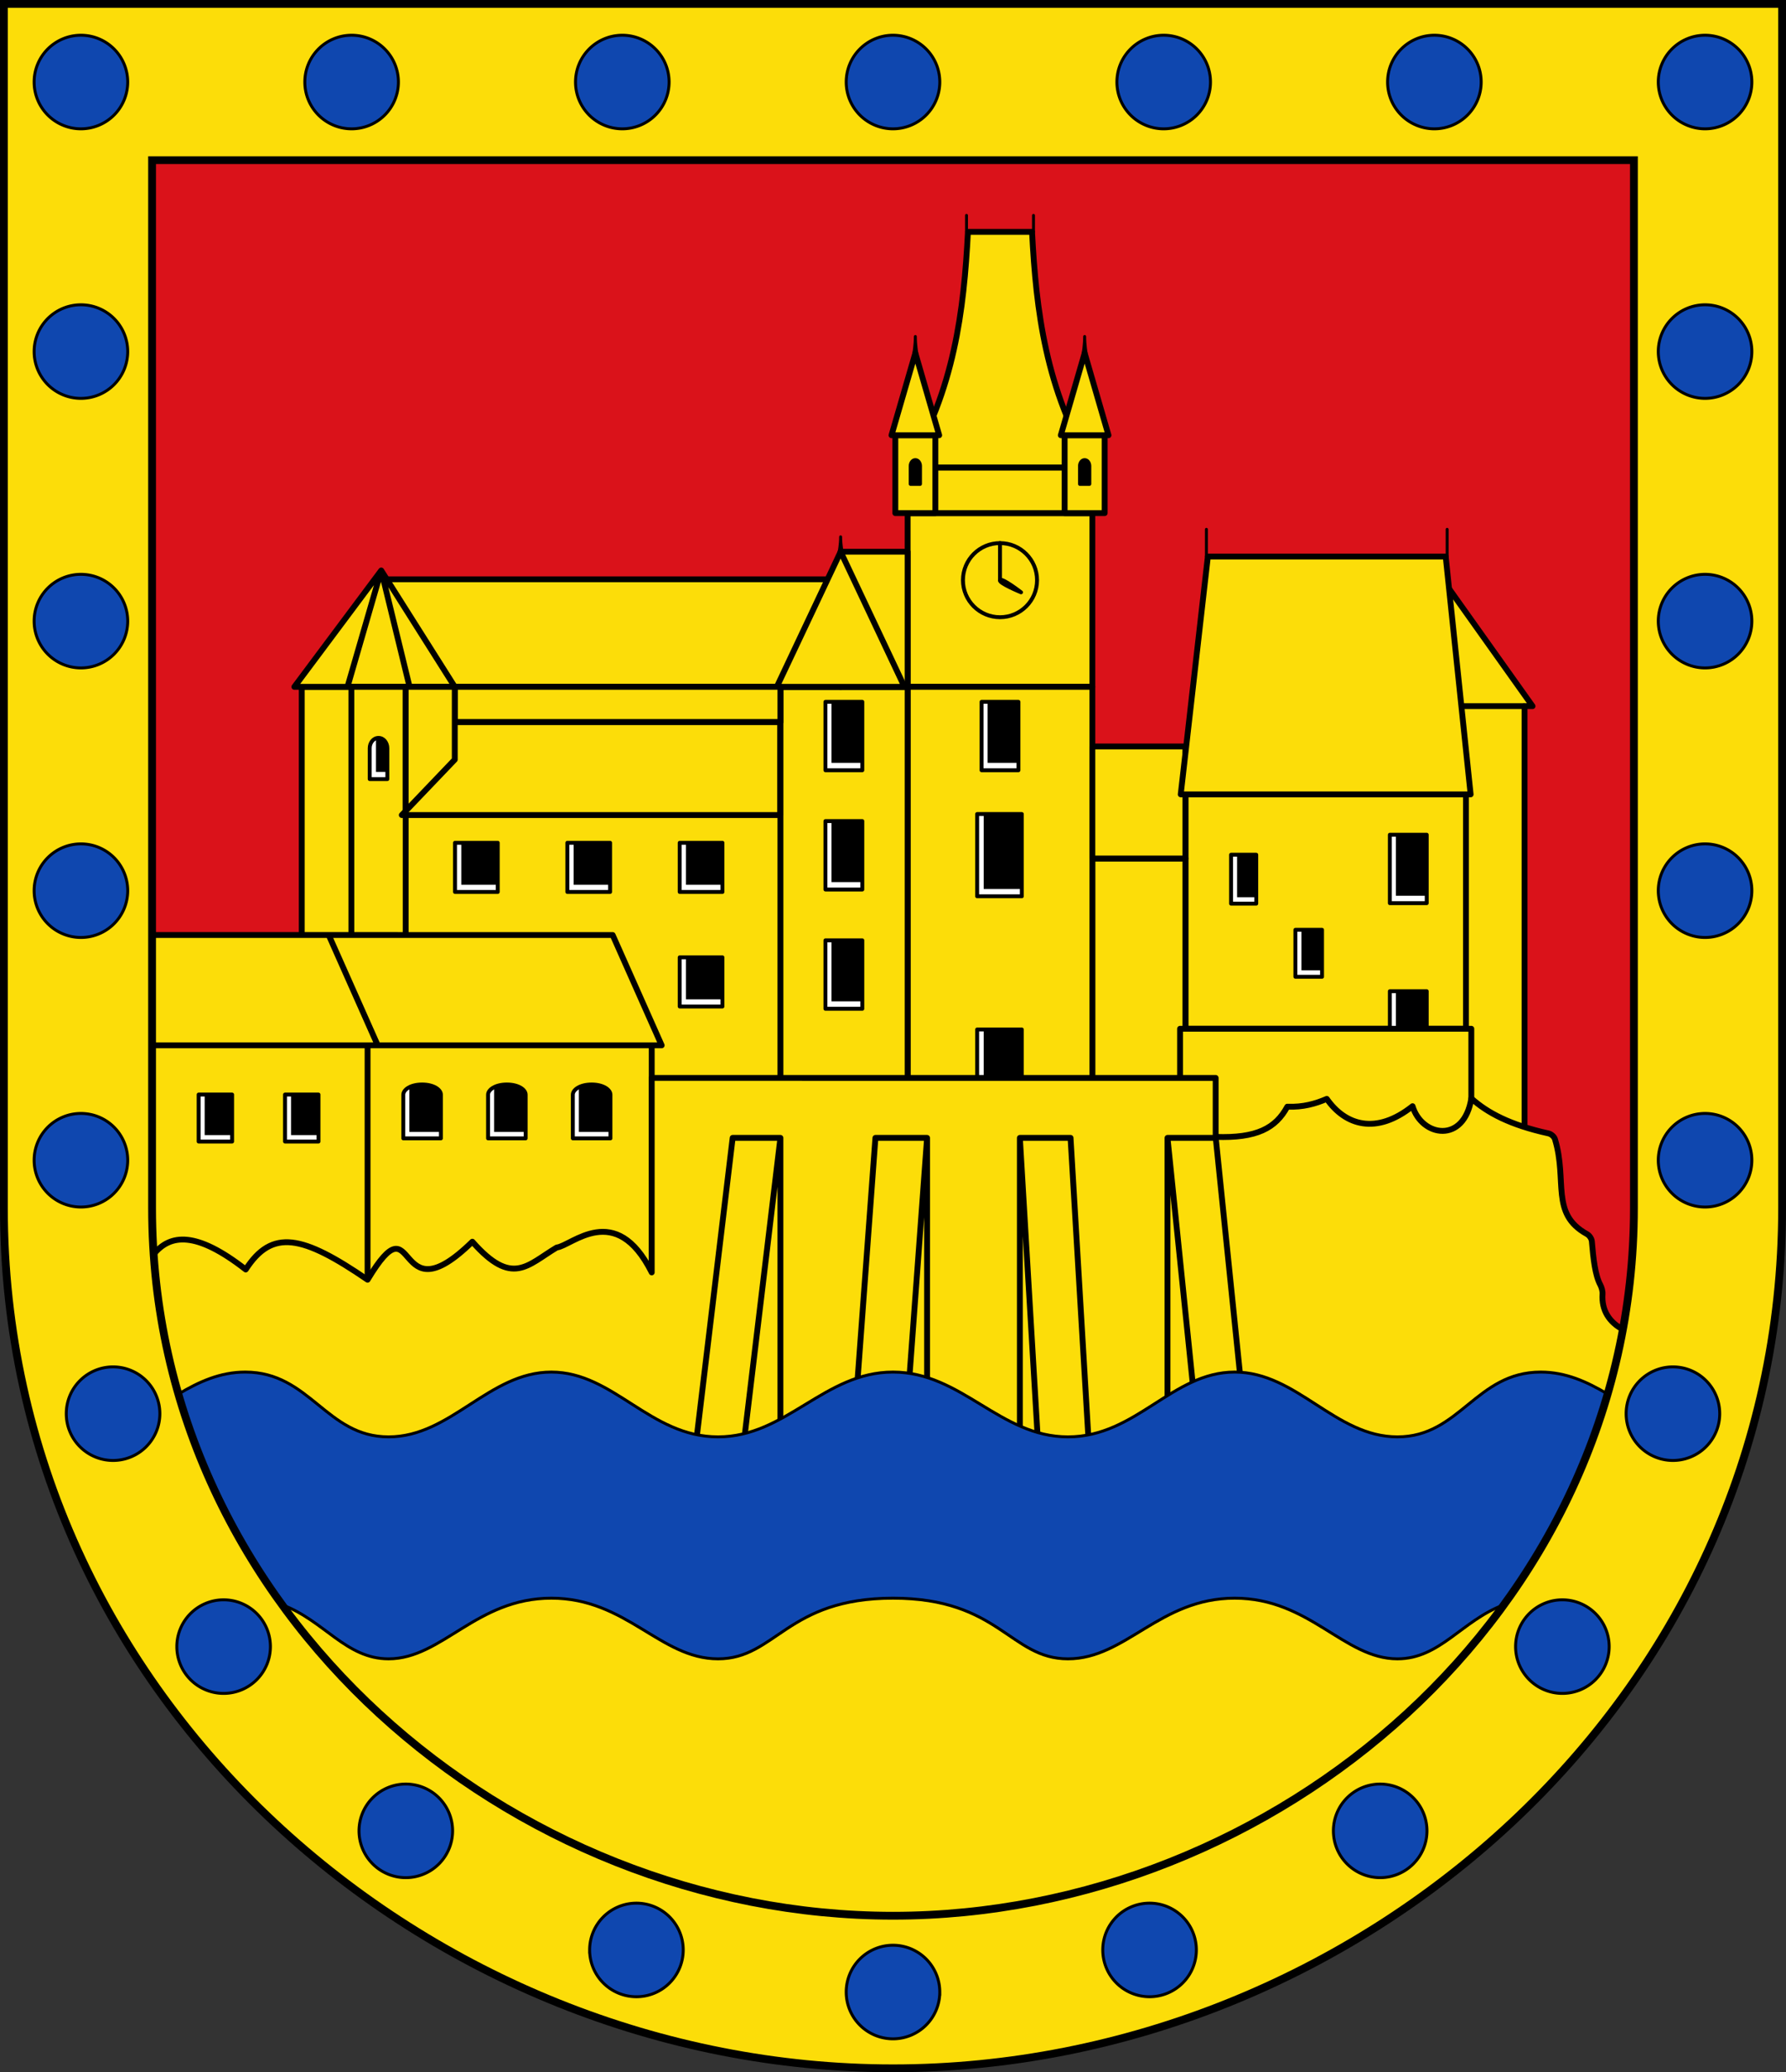 <?xml version="1.0" encoding="UTF-8" standalone="no"?>
<svg
   inkscape:version="1.1.1 (3bf5ae0d25, 2021-09-20)"
   sodipodi:docname="CoA VG Diez.svg"
   id="svg2130"
   version="1.1"
   viewBox="0 0 458.044 531.39"
   height="531.39"
   width="458.044"
   xmlns:inkscape="http://www.inkscape.org/namespaces/inkscape"
   xmlns:sodipodi="http://sodipodi.sourceforge.net/DTD/sodipodi-0.dtd"
   xmlns:xlink="http://www.w3.org/1999/xlink"
   xmlns="http://www.w3.org/2000/svg"
   xmlns:svg="http://www.w3.org/2000/svg">
  <rect x="0" y="0" width="458.044" height="531.39" fill="#333333" stroke="none"/>
  <defs
     id="defs2124" />
  <sodipodi:namedview
     inkscape:pagecheckerboard="false"
     fit-margin-bottom="0"
     fit-margin-right="0"
     fit-margin-left="0"
     fit-margin-top="0"
     lock-margins="true"
     units="px"
     inkscape:snap-smooth-nodes="true"
     inkscape:snap-object-midpoints="true"
     inkscape:window-maximized="1"
     inkscape:window-y="-11"
     inkscape:window-x="-11"
     inkscape:window-height="1506"
     inkscape:window-width="2560"
     showgrid="false"
     inkscape:document-rotation="0"
     inkscape:current-layer="g26358"
     inkscape:document-units="px"
     inkscape:cy="266"
     inkscape:cx="229"
     inkscape:zoom="1.5"
     inkscape:pageshadow="2"
     inkscape:pageopacity="0"
     borderopacity="1.0"
     bordercolor="#666666"
     pagecolor="#333333"
     id="base"
     showguides="false"
     inkscape:guide-bbox="true"
     inkscape:snap-intersection-paths="true"
     inkscape:object-paths="true"
     inkscape:snap-grids="false"
     inkscape:snap-global="true"
     inkscape:lockguides="false"
     guidecolor="#00ffff"
     guideopacity="0.498"
     inkscape:snap-midpoints="true" />
  <g
     id="layer1"
     inkscape:groupmode="layer"
     inkscape:label="diez"
     transform="translate(-63.856,-36.71)">
    <g
       id="g26835"
       inkscape:label="coa">
      <g
         id="g2739"
         inkscape:label="coa-0">
        <path
           style="color:#000000;display:inline;opacity:1;fill:#fcdd09;stroke:#000000;stroke-width:2;stroke-miterlimit:4;stroke-dasharray:none"
           d="M 520.9,37.71 V 346.482 C 520.9,472.666 411.804,567.1 292.878,567.1 173.951,567.1 64.856,472.666 64.856,346.482 l -10e-7,-308.772 z"
           id="path2714"
           inkscape:label="coa-0o" />
        <path
           id="circle3116"
           style="opacity:1;fill:#0f47af;stroke:#000000;stroke-width:0.75"
           transform="scale(-1,1)"
           d="m -80.853,399.224 a 12,12 0 0 1 -12,12 12,12 0 0 1 -12,-12 12,12 0 0 1 12,-12 12,12 0 0 1 12,12 z m -28.354,59.734 a 12,12 0 0 1 -12,12 12,12 0 0 1 -12,-12 12,12 0 0 1 12,-12 12,12 0 0 1 12,12 z m -46.726,47.246 a 12,12 0 0 1 -12,12 12,12 0 0 1 -12,-12 12,12 0 0 1 12,-12 12,12 0 0 1 12,12 z m -59.145,30.539 a 12,12 0 0 1 -12,12 12,12 0 0 1 -12,-12 12,12 0 0 1 12,-12 12,12 0 0 1 12,12 z M -72.611,126.867 a 12,12 0 0 1 -12,12 12,12 0 0 1 -12,-12 12,12 0 0 1 12,-12 12,12 0 0 1 12,12 z m 0,69.122 a 12,12 0 0 1 -12,12 12,12 0 0 1 -12,-12 12,12 0 0 1 12,-12 12,12 0 0 1 12,12 z m 0,69.122 a 12,12 0 0 1 -12,12 12,12 0 0 1 -12,-12 12,12 0 0 1 12,-12 12,12 0 0 1 12,12 z m 0,69.122 a 12,12 0 0 1 -12,12 12,12 0 0 1 -12,-12 12,12 0 0 1 12,-12 12,12 0 0 1 12,12 z M -142.033,57.745 a 12,12 0 0 1 -12,12 12,12 0 0 1 -12,-12 12,12 0 0 1 12,-12 12,12 0 0 1 12,12 z m -69.422,0 a 12,12 0 0 1 -12,12 12,12 0 0 1 -12,-12 12,12 0 0 1 12,-12 12,12 0 0 1 12,12 z m 138.845,0 a 12,12 0 0 1 -12,12 12,12 0 0 1 -12,-12 12,12 0 0 1 12,-12 12,12 0 0 1 12,12 z M -504.902,399.224 a 12,12 0 0 0 12,12 12,12 0 0 0 12,-12 12,12 0 0 0 -12,-12 12,12 0 0 0 -12,12 z m 28.354,59.734 a 12,12 0 0 0 12,12 12,12 0 0 0 12,-12 12,12 0 0 0 -12,-12 12,12 0 0 0 -12,12 z m 46.726,47.246 a 12,12 0 0 0 12,12 12,12 0 0 0 12,-12 12,12 0 0 0 -12,-12 12,12 0 0 0 -12,12 z m 59.145,30.539 a 12,12 0 0 0 12,12 12,12 0 0 0 12,-12 12,12 0 0 0 -12,-12 12,12 0 0 0 -12,12 z m 65.8,10.792 a 12,12 0 0 0 12,12 12,12 0 0 0 12,-12 12,12 0 0 0 -12,-12 12,12 0 0 0 -12,12 z M -513.145,126.867 a 12,12 0 0 0 12,12 12,12 0 0 0 12,-12 12,12 0 0 0 -12,-12 12,12 0 0 0 -12,12 z m 0,69.122 a 12,12 0 0 0 12,12 12,12 0 0 0 12,-12 12,12 0 0 0 -12,-12 12,12 0 0 0 -12,12 z m 0,69.122 a 12,12 0 0 0 12,12 12,12 0 0 0 12,-12 12,12 0 0 0 -12,-12 12,12 0 0 0 -12,12 z m 0,69.122 a 12,12 0 0 0 12,12 12,12 0 0 0 12,-12 12,12 0 0 0 -12,-12 12,12 0 0 0 -12,12 z M -443.723,57.745 a 12,12 0 0 0 12,12 12,12 0 0 0 12,-12 12,12 0 0 0 -12,-12 12,12 0 0 0 -12,12 z m 69.422,0 a 12,12 0 0 0 12,12 12,12 0 0 0 12,-12 12,12 0 0 0 -12,-12 12,12 0 0 0 -12,12 z m -138.845,0 a 12,12 0 0 0 12,12 12,12 0 0 0 12,-12 12,12 0 0 0 -12,-12 12,12 0 0 0 -12,12 z m 208.267,0 a 12,12 0 0 0 12,12 12,12 0 0 0 12,-12 12,12 0 0 0 -12,-12 12,12 0 0 0 -12,12 z"
           inkscape:label="hurts" />
        <path
           style="color:#000000;display:inline;opacity:1;fill:#da121a;stroke:none;stroke-width:2;stroke-miterlimit:4;stroke-dasharray:none"
           d="M 482.898,77.78 V 346.482 c 0,103.825 -92.043,181.488 -190.021,181.488 -97.977,0 -190.021,-77.662 -190.021,-181.488 V 77.78 Z"
           id="path1205"
           inkscape:label="coa-0i" />
      </g>
      <g
         id="g26358"
         inkscape:label="castle">
        <g
           id="g26257"
           inkscape:label="walls-1">
          <path
             style="opacity:1;fill:#fcdd09;stroke:#000000;stroke-width:1.5;stroke-linejoin:round;stroke-miterlimit:4;stroke-dasharray:none"
             d="m 435.49,187.681 21.407,30.108 h -2.051 v 116.443 h -19.356"
             id="path10498"
             sodipodi:nodetypes="cccc"
             inkscape:label="wall-01" />
          <rect
             style="opacity:1;fill:#fcdd09;stroke:#000000;stroke-width:1.5;stroke-linejoin:round;stroke-miterlimit:4;stroke-dasharray:none"
             id="rect10021"
             width="71.948"
             height="60.104"
             x="367.872"
             y="240.416"
             inkscape:label="wall-02" />
          <rect
             style="opacity:1;fill:#fcdd09;stroke:#000000;stroke-width:1.5;stroke-linejoin:round;stroke-miterlimit:4;stroke-dasharray:none"
             id="rect10746"
             width="23.865"
             height="77.376"
             x="344.007"
             y="256.857"
             inkscape:label="wall-03" />
          <rect
             style="opacity:1;fill:#fcdd09;stroke:#000000;stroke-width:1.5;stroke-linejoin:round;stroke-miterlimit:4;stroke-dasharray:none"
             id="rect11296"
             width="47.376"
             height="44.548"
             x="296.631"
             y="168.291"
             inkscape:label="wall-04" />
          <rect
             style="opacity:1;fill:#fcdd09;stroke:#000000;stroke-width:1.5;stroke-linejoin:round;stroke-miterlimit:4;stroke-dasharray:none"
             id="rect10019"
             width="47.376"
             height="121.393"
             x="296.631"
             y="212.839"
             inkscape:label="wall-05" />
          <rect
             style="opacity:1;fill:#fcdd09;stroke:#000000;stroke-width:1.5;stroke-linejoin:round;stroke-miterlimit:4;stroke-dasharray:none"
             id="rect11798"
             width="32.704"
             height="121.393"
             x="263.928"
             y="212.839"
             inkscape:label="wall-06" />
          <rect
             style="opacity:1;fill:#fcdd09;stroke:#000000;stroke-width:1.5;stroke-linejoin:round;stroke-miterlimit:4;stroke-dasharray:none"
             id="rect11800"
             width="122.76"
             height="121.393"
             x="141.245"
             y="212.839"
             inkscape:label="wall-07" />
        </g>
        <g
           id="g26275"
           inkscape:label="roofs">
          <rect
             style="opacity:1;fill:#fcdd09;stroke:#000000;stroke-width:1.5;stroke-linejoin:round;stroke-miterlimit:4;stroke-dasharray:none"
             id="rect10744"
             width="23.865"
             height="28.732"
             x="344.007"
             y="228.125"
             inkscape:label="roof-2" />
          <path
             style="opacity:1;fill:#fcdd09;stroke:#000000;stroke-width:1.5;stroke-linejoin:round;stroke-miterlimit:4;stroke-dasharray:none"
             d="m 441.02,240.416 -6.395,-60.988 h -61 l -6.953,60.988 z"
             id="path10080"
             sodipodi:nodetypes="ccccc"
             inkscape:label="roof-1" />
          <path
             style="opacity:1;fill:#fcdd09;stroke:#000000;stroke-width:1.5;stroke-linejoin:round;stroke-miterlimit:4;stroke-dasharray:none"
             d="m 296.631,156.624 c 11.973,-20.008 14.428,-40.218 15.468,-60.458 h 16.44 c 1.04,20.24 3.495,40.45 15.468,60.458 z"
             id="path10880"
             sodipodi:nodetypes="ccccc"
             inkscape:label="roof-3" />
          <rect
             style="opacity:1;fill:#fcdd09;stroke:#000000;stroke-width:1.5;stroke-linejoin:round;stroke-miterlimit:4;stroke-dasharray:none"
             id="rect11292"
             width="47.376"
             height="11.667"
             x="296.631"
             y="156.624"
             inkscape:label="roof-4" />
          <rect
             style="opacity:1;fill:#fcdd09;stroke:#000000;stroke-width:1.5;stroke-linejoin:round;stroke-miterlimit:4;stroke-dasharray:none"
             id="rect11565"
             width="17.184"
             height="34.648"
             x="279.447"
             y="178.191"
             inkscape:label="roof-5" />
          <rect
             style="opacity:1;fill:#fcdd09;stroke:#000000;stroke-width:1.5;stroke-linejoin:round;stroke-miterlimit:4;stroke-dasharray:none"
             id="rect11906"
             width="117.822"
             height="27.577"
             x="161.625"
             y="185.262"
             inkscape:label="roof-7" />
          <rect
             style="opacity:1;fill:#fcdd09;stroke:#000000;stroke-width:1.5;stroke-linejoin:round;stroke-miterlimit:4;stroke-dasharray:none"
             id="rect11910"
             width="96.904"
             height="23.865"
             x="167.024"
             y="221.855"
             inkscape:label="roof-8" />
          <path
             style="opacity:1;fill:#fcdd09;stroke:#000000;stroke-width:1.5;stroke-linejoin:round;stroke-miterlimit:4;stroke-dasharray:none"
             d="m 263.082,212.839 h 32.731 l -16.365,-34.648 z"
             id="path11541"
             sodipodi:nodetypes="cccc"
             inkscape:label="roof-6" />
          <path
             style="opacity:1;fill:#fcdd09;stroke:#000000;stroke-width:1.5;stroke-linejoin:round;stroke-miterlimit:4;stroke-dasharray:none"
             d="M 180.489,212.839 161.625,183 139.349,212.839 168.899,212.839 161.625,183 l -8.653,29.839 z"
             id="path13726"
             sodipodi:nodetypes="ccccccc"
             inkscape:label="roof-9" />
        </g>
        <g
           id="g26264"
           inkscape:label="walls-2">
          <rect
             style="opacity:1;fill:#fcdd09;stroke:#000000;stroke-width:1.5;stroke-linejoin:round;stroke-miterlimit:4;stroke-dasharray:none"
             id="rect11908"
             width="83.516"
             height="9.016"
             x="180.489"
             y="212.839"
             inkscape:label="wall-08" />
          <rect
             style="opacity:1;fill:#fcdd09;stroke:#000000;stroke-width:1.5;stroke-linejoin:round;stroke-miterlimit:4;stroke-dasharray:none"
             id="rect11969"
             width="13.926"
             height="121.393"
             x="153.972"
             y="212.839"
             inkscape:label="wall-10" />
          <path
             style="opacity:1;fill:#fcdd09;stroke:#000000;stroke-width:1.5;stroke-linejoin:round;stroke-miterlimit:4;stroke-dasharray:none"
             d="M 166.899,245.72 180.489,231.5 v -18.661 h -12.59 v 32.88 z"
             id="path11945"
             sodipodi:nodetypes="ccc"
             inkscape:label="wall-09" />
          <path
             id="path9258"
             style="opacity:1;fill:#fcdd09;stroke:#000000;stroke-width:1.5;stroke-linejoin:round;stroke-miterlimit:4;stroke-dasharray:none"
             d="m 102.857,276.479 v 70.004 c 0,6.966 0.445,13.803 1.248,20.518 H 231 v -62.236 h 2.549 l -12.57,-28.285 z"
             inkscape:label="wall-11" />
          <path
             id="path10590"
             style="opacity:1;fill:none;stroke:#000000;stroke-width:1.5;stroke-linejoin:round;stroke-miterlimit:4;stroke-dasharray:none"
             inkscape:label="walls-c"
             d="m 454.846,217.789 h -16.199 m -290.489,58.69 12.571,28.284 H 158.125 V 367 m 72.875,-62.237 H 102.857" />
        </g>
        <g
           id="g26047"
           inkscape:label="towers">
          <g
             id="g25471"
             inkscape:label="tower-1">
            <rect
               style="opacity:1;fill:#fcdd09;stroke:#000000;stroke-width:1.5;stroke-linejoin:round;stroke-miterlimit:4;stroke-dasharray:none"
               id="rect12598"
               width="10.269"
               height="19.976"
               x="293.475"
               y="148.316"
               inkscape:label="tower-wall-1" />
            <path
               style="opacity:1;fill:#fcdd09;stroke:#000000;stroke-width:1.5;stroke-linejoin:round;stroke-miterlimit:4;stroke-dasharray:none"
               d="m 292.494,148.316 6.114,-21.066 6.114,21.066 z"
               id="path12657"
               sodipodi:nodetypes="cccc"
               inkscape:label="tower-roof-1" />
            <path
               id="path21348"
               style="display:inline;opacity:1;fill:#000000;stroke:#000000;stroke-width:1;stroke-linecap:round;stroke-linejoin:round"
               d="m 299.807,156.217 c 0,-0.759 -0.465,-1.519 -1.198,-1.519 -0.732,0 -1.198,0.759 -1.198,1.519 v 4.592 h 2.395 z"
               sodipodi:nodetypes="szsccs"
               inkscape:label="tower-window-1" />
          </g>
          <use
             x="0"
             y="0"
             xlink:href="#g25471"
             id="use25473"
             width="100%"
             height="100%"
             transform="matrix(-1,0,0,1,640.639,0)"
             inkscape:label="tower-2" />
        </g>
        <g
           id="g25929"
           inkscape:label="windows">
          <g
             id="g24223"
             inkscape:label="windows-1">
            <g
               id="g17225"
               inkscape:label="window-11"
               transform="translate(38.642,2.127)">
              <rect
                 style="opacity:1;fill:#ffffff;stroke:#000000;stroke-width:0.829;stroke-linecap:round;stroke-linejoin:round;stroke-miterlimit:4;stroke-dasharray:none"
                 id="rect17086"
                 width="9.458"
                 height="17.545"
                 x="275.948"
                 y="246.913"
                 transform="matrix(1.211,0,0,1.202,-58.355,-53.46)"
                 inkscape:label="window-11f" />
              <rect
                 style="opacity:1;fill:#000000;stroke:none;stroke-width:0.75;stroke-linecap:round;stroke-linejoin:round;stroke-miterlimit:4;stroke-dasharray:none"
                 id="rect17094"
                 width="9.911"
                 height="19.191"
                 x="277.495"
                 y="-262.558"
                 transform="scale(1,-1)"
                 inkscape:label="window-110" />
            </g>
            <use
               x="0"
               y="0"
               xlink:href="#g17225"
               id="use24137"
               width="100%"
               height="100%"
               transform="translate(0,55.25)"
               inkscape:label="window-12" />
          </g>
          <g
             id="g24662"
             inkscape:label="windows-2">
            <g
               id="g16885"
               inkscape:label="window-21"
               transform="translate(-0.398,-30.229)"
               style="opacity:1"
               inkscape:tile-cx="216.42381"
               inkscape:tile-cy="188.74657"
               inkscape:tile-w="10.457553"
               inkscape:tile-h="18.545087"
               inkscape:tile-x0="211.19503"
               inkscape:tile-y0="179.47403">
              <rect
                 style="opacity:1;fill:#ffffff;stroke:#000000;stroke-width:1;stroke-linecap:round;stroke-linejoin:round;stroke-miterlimit:4;stroke-dasharray:none"
                 id="rect16881"
                 width="9.458"
                 height="17.545"
                 x="275.948"
                 y="246.913"
                 inkscape:label="window-21f" />
              <rect
                 style="opacity:1;fill:#000000;stroke:none;stroke-width:0.75;stroke-linecap:round;stroke-linejoin:round;stroke-miterlimit:4;stroke-dasharray:none"
                 id="rect16883"
                 width="7.911"
                 height="15.645"
                 x="277.495"
                 y="246.913"
                 inkscape:label="window-210" />
            </g>
            <use
               x="0"
               y="0"
               inkscape:tiled-clone-of="#g16885"
               xlink:href="#g16885"
               id="use24348"
               width="100%"
               height="100%"
               transform="translate(0,30.582)"
               inkscape:label="window-22" />
            <use
               x="0"
               y="0"
               inkscape:tiled-clone-of="#g16885"
               xlink:href="#g16885"
               transform="translate(0,61.165)"
               id="use24350"
               width="100%"
               height="100%"
               inkscape:label="window-23" />
            <use
               x="0"
               y="0"
               inkscape:tiled-clone-of="#g16885"
               xlink:href="#g16885"
               transform="translate(40.04)"
               id="use24352"
               width="100%"
               height="100%"
               inkscape:label="window-24" />
            <use
               x="0"
               y="0"
               inkscape:tiled-clone-of="#g16885"
               xlink:href="#g16885"
               transform="translate(144.75,34.082)"
               id="use24354"
               width="100%"
               height="100%"
               inkscape:label="window-25" />
            <use
               x="0"
               y="0"
               inkscape:tiled-clone-of="#g16885"
               xlink:href="#g16885"
               transform="translate(144.75,74.207)"
               id="use24356"
               width="100%"
               height="100%"
               inkscape:label="window-26" />
          </g>
          <g
             id="g24808"
             inkscape:label="windows-3">
            <g
               id="g17662"
               inkscape:label="window-31"
               transform="translate(-95.335,1.041)"
               style="opacity:1"
               inkscape:tile-cx="122.17381"
               inkscape:tile-cy="222.42269"
               inkscape:tile-w="11.95755"
               inkscape:tile-h="13.607589"
               inkscape:tile-x0="116.19503"
               inkscape:tile-y0="215.6189">
              <rect
                 style="opacity:1;fill:#ffffff;stroke:#000000;stroke-width:1;stroke-linecap:round;stroke-linejoin:round;stroke-miterlimit:4;stroke-dasharray:none"
                 id="rect17658"
                 width="10.958"
                 height="12.608"
                 x="275.886"
                 y="251.788"
                 inkscape:label="window-31f" />
              <rect
                 style="opacity:1;fill:#000000;stroke:none;stroke-width:0.75;stroke-linecap:round;stroke-linejoin:round;stroke-miterlimit:4;stroke-dasharray:none"
                 id="rect17660"
                 width="9.348"
                 height="10.77"
                 x="-286.843"
                 y="251.788"
                 transform="scale(-1,1)"
                 inkscape:label="window-310" />
            </g>
            <use
               x="0"
               y="0"
               inkscape:tiled-clone-of="#g17662"
               xlink:href="#g17662"
               id="use24778"
               width="100%"
               height="100%"
               transform="translate(28.812)"
               inkscape:label="window-32" />
            <use
               x="0"
               y="0"
               inkscape:tiled-clone-of="#g17662"
               xlink:href="#g17662"
               transform="translate(57.625)"
               id="use24780"
               width="100%"
               height="100%"
               inkscape:label="window-33" />
            <use
               x="0"
               y="0"
               inkscape:tiled-clone-of="#g17662"
               xlink:href="#g17662"
               transform="translate(57.625,29.375)"
               id="use24782"
               width="100%"
               height="100%"
               inkscape:label="window-34" />
          </g>
          <g
             id="g24955"
             inkscape:label="windows-4">
            <g
               id="g20012"
               inkscape:label="window-41"
               transform="translate(-108.659,64.416)"
               style="opacity:1"
               inkscape:tile-cx="108.25655"
               inkscape:tile-cy="285.00824"
               inkscape:tile-w="10.64505"
               inkscape:tile-h="14.8115"
               inkscape:tile-x0="102.93403"
               inkscape:tile-y0="277.60249">
              <path
                 id="path20008"
                 style="opacity:1;fill:#ffffff;stroke:#000000;stroke-linecap:round;stroke-linejoin:round"
                 transform="scale(-1,1)"
                 d="m -285.593,253.021 c 0,-1.312 1.874,-2.625 4.823,-2.625 2.949,0 4.823,1.313 4.823,2.625 v 11.187 h -9.645 z"
                 sodipodi:nodetypes="szsccs"
                 inkscape:label="window-41f" />
              <path
                 id="path20010"
                 style="opacity:1;fill:#000000;stroke:none;stroke-width:0.75;stroke-linecap:round;stroke-linejoin:round;stroke-miterlimit:4;stroke-dasharray:none"
                 d="m 194.025,314.812 c -1.34,0 -2.454,0.273 -3.275,0.691 v 11.469 h 8.098 v -9.535 c 0,-1.312 -1.873,-2.625 -4.822,-2.625 z"
                 transform="translate(86.745,-64.416)"
                 inkscape:label="window-410" />
            </g>
            <use
               x="0"
               y="0"
               inkscape:tiled-clone-of="#g20012"
               xlink:href="#g20012"
               id="use24928"
               width="100%"
               height="100%"
               transform="translate(21.738)"
               inkscape:label="window-42" />
            <use
               x="0"
               y="0"
               inkscape:tiled-clone-of="#g20012"
               xlink:href="#g20012"
               transform="translate(43.477)"
               id="use24930"
               width="100%"
               height="100%"
               inkscape:label="window-43" />
          </g>
          <g
             id="g25244"
             inkscape:label="windows-5">
            <g
               id="g17740"
               inkscape:label="window-51"
               transform="translate(-161.148,65.229)"
               style="opacity:1">
              <rect
                 style="opacity:1;fill:#ffffff;stroke:#000000;stroke-width:1;stroke-linecap:round;stroke-linejoin:round;stroke-miterlimit:4;stroke-dasharray:none"
                 id="rect17736"
                 width="8.583"
                 height="12.045"
                 x="275.948"
                 y="252.163"
                 inkscape:label="window-51f" />
              <rect
                 style="opacity:1;fill:#000000;stroke:none;stroke-width:0.75;stroke-linecap:round;stroke-linejoin:round;stroke-miterlimit:4;stroke-dasharray:none"
                 id="rect17738"
                 width="7.036"
                 height="10.395"
                 x="-284.531"
                 y="252.163"
                 transform="scale(-1,1)"
                 inkscape:label="window-510" />
            </g>
            <use
               x="0"
               y="0"
               xlink:href="#g17740"
               id="use25078"
               width="100%"
               height="100%"
               transform="translate(22.153)"
               inkscape:label="window-52" />
          </g>
          <g
             id="g21613"
             inkscape:label="window-6"
             transform="translate(103.63,4.229)"
             style="opacity:1">
            <rect
               style="opacity:1;fill:#ffffff;stroke:#000000;stroke-width:1;stroke-linecap:round;stroke-linejoin:round;stroke-miterlimit:4;stroke-dasharray:none"
               id="rect21609"
               width="6.458"
               height="12.545"
               x="-282.406"
               y="251.663"
               transform="scale(-1,1)"
               inkscape:label="window-6f" />
            <rect
               style="opacity:1;fill:#000000;stroke:none;stroke-width:0.75;stroke-linecap:round;stroke-linejoin:round;stroke-miterlimit:4;stroke-dasharray:none"
               id="rect21611"
               width="4.911"
               height="10.895"
               x="-282.406"
               y="251.663"
               transform="scale(-1,1)"
               inkscape:label="window-60" />
          </g>
          <g
             id="g21922"
             inkscape:label="window-7"
             transform="translate(120.13,22.979)"
             style="opacity:1">
            <rect
               style="opacity:1;fill:#ffffff;stroke:#000000;stroke-width:1;stroke-linecap:round;stroke-linejoin:round;stroke-miterlimit:4;stroke-dasharray:none"
               id="rect21918"
               width="6.833"
               height="12.045"
               x="-282.781"
               y="252.163"
               transform="scale(-1,1)"
               inkscape:label="window-7f" />
            <rect
               style="opacity:1;fill:#000000;stroke:none;stroke-width:0.75;stroke-linecap:round;stroke-linejoin:round;stroke-miterlimit:4;stroke-dasharray:none"
               id="rect21920"
               width="5.286"
               height="10.395"
               x="-282.781"
               y="252.163"
               transform="scale(-1,1)"
               inkscape:label="window-70" />
          </g>
          <g
             id="g21170"
             inkscape:label="window-8"
             transform="translate(0.073)">
            <path
               id="path20106"
               style="display:inline;opacity:1;fill:#ffffff;stroke:#000000;stroke-width:1;stroke-linecap:round;stroke-linejoin:round"
               d="m 163.122,228.562 c 0,-1.312 -0.878,-2.625 -2.26,-2.625 -1.382,0 -2.26,1.313 -2.26,2.625 v 7.936 h 4.52 z"
               sodipodi:nodetypes="szsccs"
               inkscape:label="window-8f" />
            <path
               id="path20010-2"
               style="fill:#000000;stroke:none;stroke-width:0.75;stroke-linecap:round;stroke-linejoin:round;stroke-miterlimit:4;stroke-dasharray:none"
               d="m 160.861,225.938 c -0.232,0 -0.449,0.038 -0.65,0.105 v 8.619 h 2.912 v -6.1 c 0,-1.312 -0.88,-2.625 -2.262,-2.625 z"
               inkscape:label="window-80" />
          </g>
        </g>
        <rect
           style="opacity:1;fill:#fcdd09;stroke:#000000;stroke-width:1.5;stroke-linejoin:round;stroke-miterlimit:4;stroke-dasharray:none"
           id="rect9826"
           width="74.698"
           height="33.712"
           x="366.497"
           y="300.52"
           inkscape:label="wall-00" />
        <g
           id="g23850"
           inkscape:label="clock"
           transform="translate(0.398)">
          <circle
             style="opacity:1;fill:none;stroke:#000000;stroke-width:1;stroke-linecap:round;stroke-linejoin:round;stroke-miterlimit:4;stroke-dasharray:none"
             id="path22003"
             cx="319.922"
             cy="185.483"
             r="9.502" />
          <path
             style="opacity:1;fill:none;stroke:#000000;stroke-width:1;stroke-linecap:round;stroke-linejoin:round;stroke-miterlimit:4;stroke-dasharray:none"
             d="m 325.319,188.599 c 0,0 -4.977,-3.843 -5.397,-3.116 -0.42,0.727 5.397,3.116 5.397,3.116 z"
             id="path22366"
             sodipodi:nodetypes="czc" />
          <path
             style="opacity:1;fill:none;stroke:#000000;stroke-width:1;stroke-linecap:round;stroke-linejoin:round;stroke-miterlimit:4;stroke-dasharray:none"
             d="m 319.922,185.483 10e-6,-9.502"
             id="path23122" />
        </g>
        <path
           id="path16193"
           style="opacity:1;fill:none;stroke:#000000;stroke-width:0.75;stroke-linecap:round;stroke-linejoin:round;stroke-miterlimit:4;stroke-dasharray:none"
           d="m 279.077,178.191 c 0,0 0.37,-1.908 0.37,-3.816 0,1.908 0.37,3.816 0.37,3.816 M 311.729,91.937 v 4.229 m 17.18,-4.229 v 4.229 M 298.238,127.25 c 0,0 0.37,-2.125 0.37,-4.25 0,2.125 0.37,4.25 0.37,4.25 m 42.683,0 c 0,0 0.37,-2.125 0.37,-4.25 0,2.125 0.37,4.25 0.37,4.25 m 30.854,45.196 v 6.983 m 61.74,-6.983 v 6.983"
           inkscape:label="rods" />
        <g
           id="g9069"
           inkscape:label="rock"
           style="stroke:#000000">
          <path
             id="path5724"
             style="opacity:1;fill:#fcdd09;stroke:#000000;stroke-width:1.5;stroke-linejoin:round;stroke-miterlimit:4;stroke-dasharray:none"
             d="M 231,313.125 V 363 c -9.249,-18.469 -20.527,-6.814 -24.357,-6.387 -7.56,4.515 -11.401,10.142 -21.643,-1.488 -20.678,20.267 -13.745,-12.052 -26.875,9.75 -16.727,-11.445 -24.473,-13.125 -31.25,-2.625 -12.744,-9.935 -19.359,-9.066 -23.57,-3.957 6.666,97.842 95.352,169.678 189.572,169.678 87.902,0 170.978,-62.531 187.145,-150.363 -3.404,-1.832 -5.468,-4.844 -5.176,-9.08 0.049,-0.709 -0.234,-1.714 -0.57,-2.338 -1.34,-2.484 -1.791,-6.747 -2.168,-11.156 -0.061,-0.708 -0.631,-1.523 -1.254,-1.865 -9.469,-5.21 -4.954,-13.593 -8.201,-24.32 -0.206,-0.68 -0.968,-1.337 -1.662,-1.49 -9.894,-2.178 -15.692,-5.303 -19.795,-8.982 -1.865,11.701 -12.704,9.862 -15.07,2 -9.336,7.421 -17.256,4.925 -22,-1.875 -2.9,1.237 -6.056,2.167 -10.125,2 -2.961,5.493 -7.843,8.138 -18.375,7.75 v -15.125 z"
             sodipodi:nodetypes="cccccccscssssssccccccc"
             inkscape:label="rock-0" />
          <path
             id="path8970"
             style="opacity:1;fill:none;stroke:#000000;stroke-width:1.5;stroke-linejoin:round;stroke-miterlimit:4;stroke-dasharray:none"
             d="m 363.276,328.5 v 81.25 M 325.414,328.5 v 81.25 M 301.617,328.5 v 81.25 M 264.005,328.5 v 81.25 m -22.005,0 9.755,-81.25 h 12.25 L 254.25,409.75 h 28.125 l 5.992,-81.25 h 13.25 l -5.992,81.25 h 34.625 l -4.836,-81.25 h 13 l 4.836,81.25 h 28.375 l -8.349,-81.25 h 12.375 L 384,409.75"
             inkscape:label="rock-c" />
        </g>
      </g>
      <path
         id="path3619"
         style="opacity:1;fill:#0f47af;stroke:#000000;stroke-width:0.75;stroke-miterlimit:4;stroke-dasharray:none"
         d="m 126.756,388.555 c -6.487,0 -11.949,2.54 -17.131,5.623 5.711,19.688 14.847,37.863 26.617,54.066 10.754,4.027 16.336,13.85 27.264,13.85 13.738,0 22.5,-15.557 41.75,-15.557 19.25,0 27.912,15.557 42.75,15.557 14.838,0 17.588,-15.557 44.871,-15.557 27.283,0 30.035,15.557 44.873,15.557 14.838,0 23.5,-15.557 42.75,-15.557 19.25,0 28.012,15.557 41.75,15.557 10.928,0 16.51,-9.823 27.264,-13.85 11.77,-16.204 20.906,-34.379 26.617,-54.066 -5.182,-3.083 -10.644,-5.623 -17.131,-5.623 -16.634,0 -20.729,16.617 -36.75,16.617 -16.021,0 -25.733,-16.617 -41.75,-16.617 -16.017,0 -25.246,16.617 -42.75,16.617 -17.504,0 -27.222,-16.617 -44.873,-16.617 -17.651,0 -27.367,16.617 -44.871,16.617 -17.504,0 -26.733,-16.617 -42.75,-16.617 -16.017,0 -25.729,16.617 -41.75,16.617 -16.021,0 -20.116,-16.617 -36.75,-16.617 z"
         inkscape:label="wavy" />
      <path
         style="color:#000000;display:inline;opacity:1;fill:none;stroke:#000000;stroke-width:2;stroke-miterlimit:4;stroke-dasharray:none"
         d="M 482.898,77.78 V 346.482 c 0,103.825 -92.043,181.488 -190.021,181.488 -97.977,0 -190.021,-77.662 -190.021,-181.488 V 77.78 Z"
         id="path2735"
         inkscape:label="coa-f" />
    </g>
  </g>
</svg>
